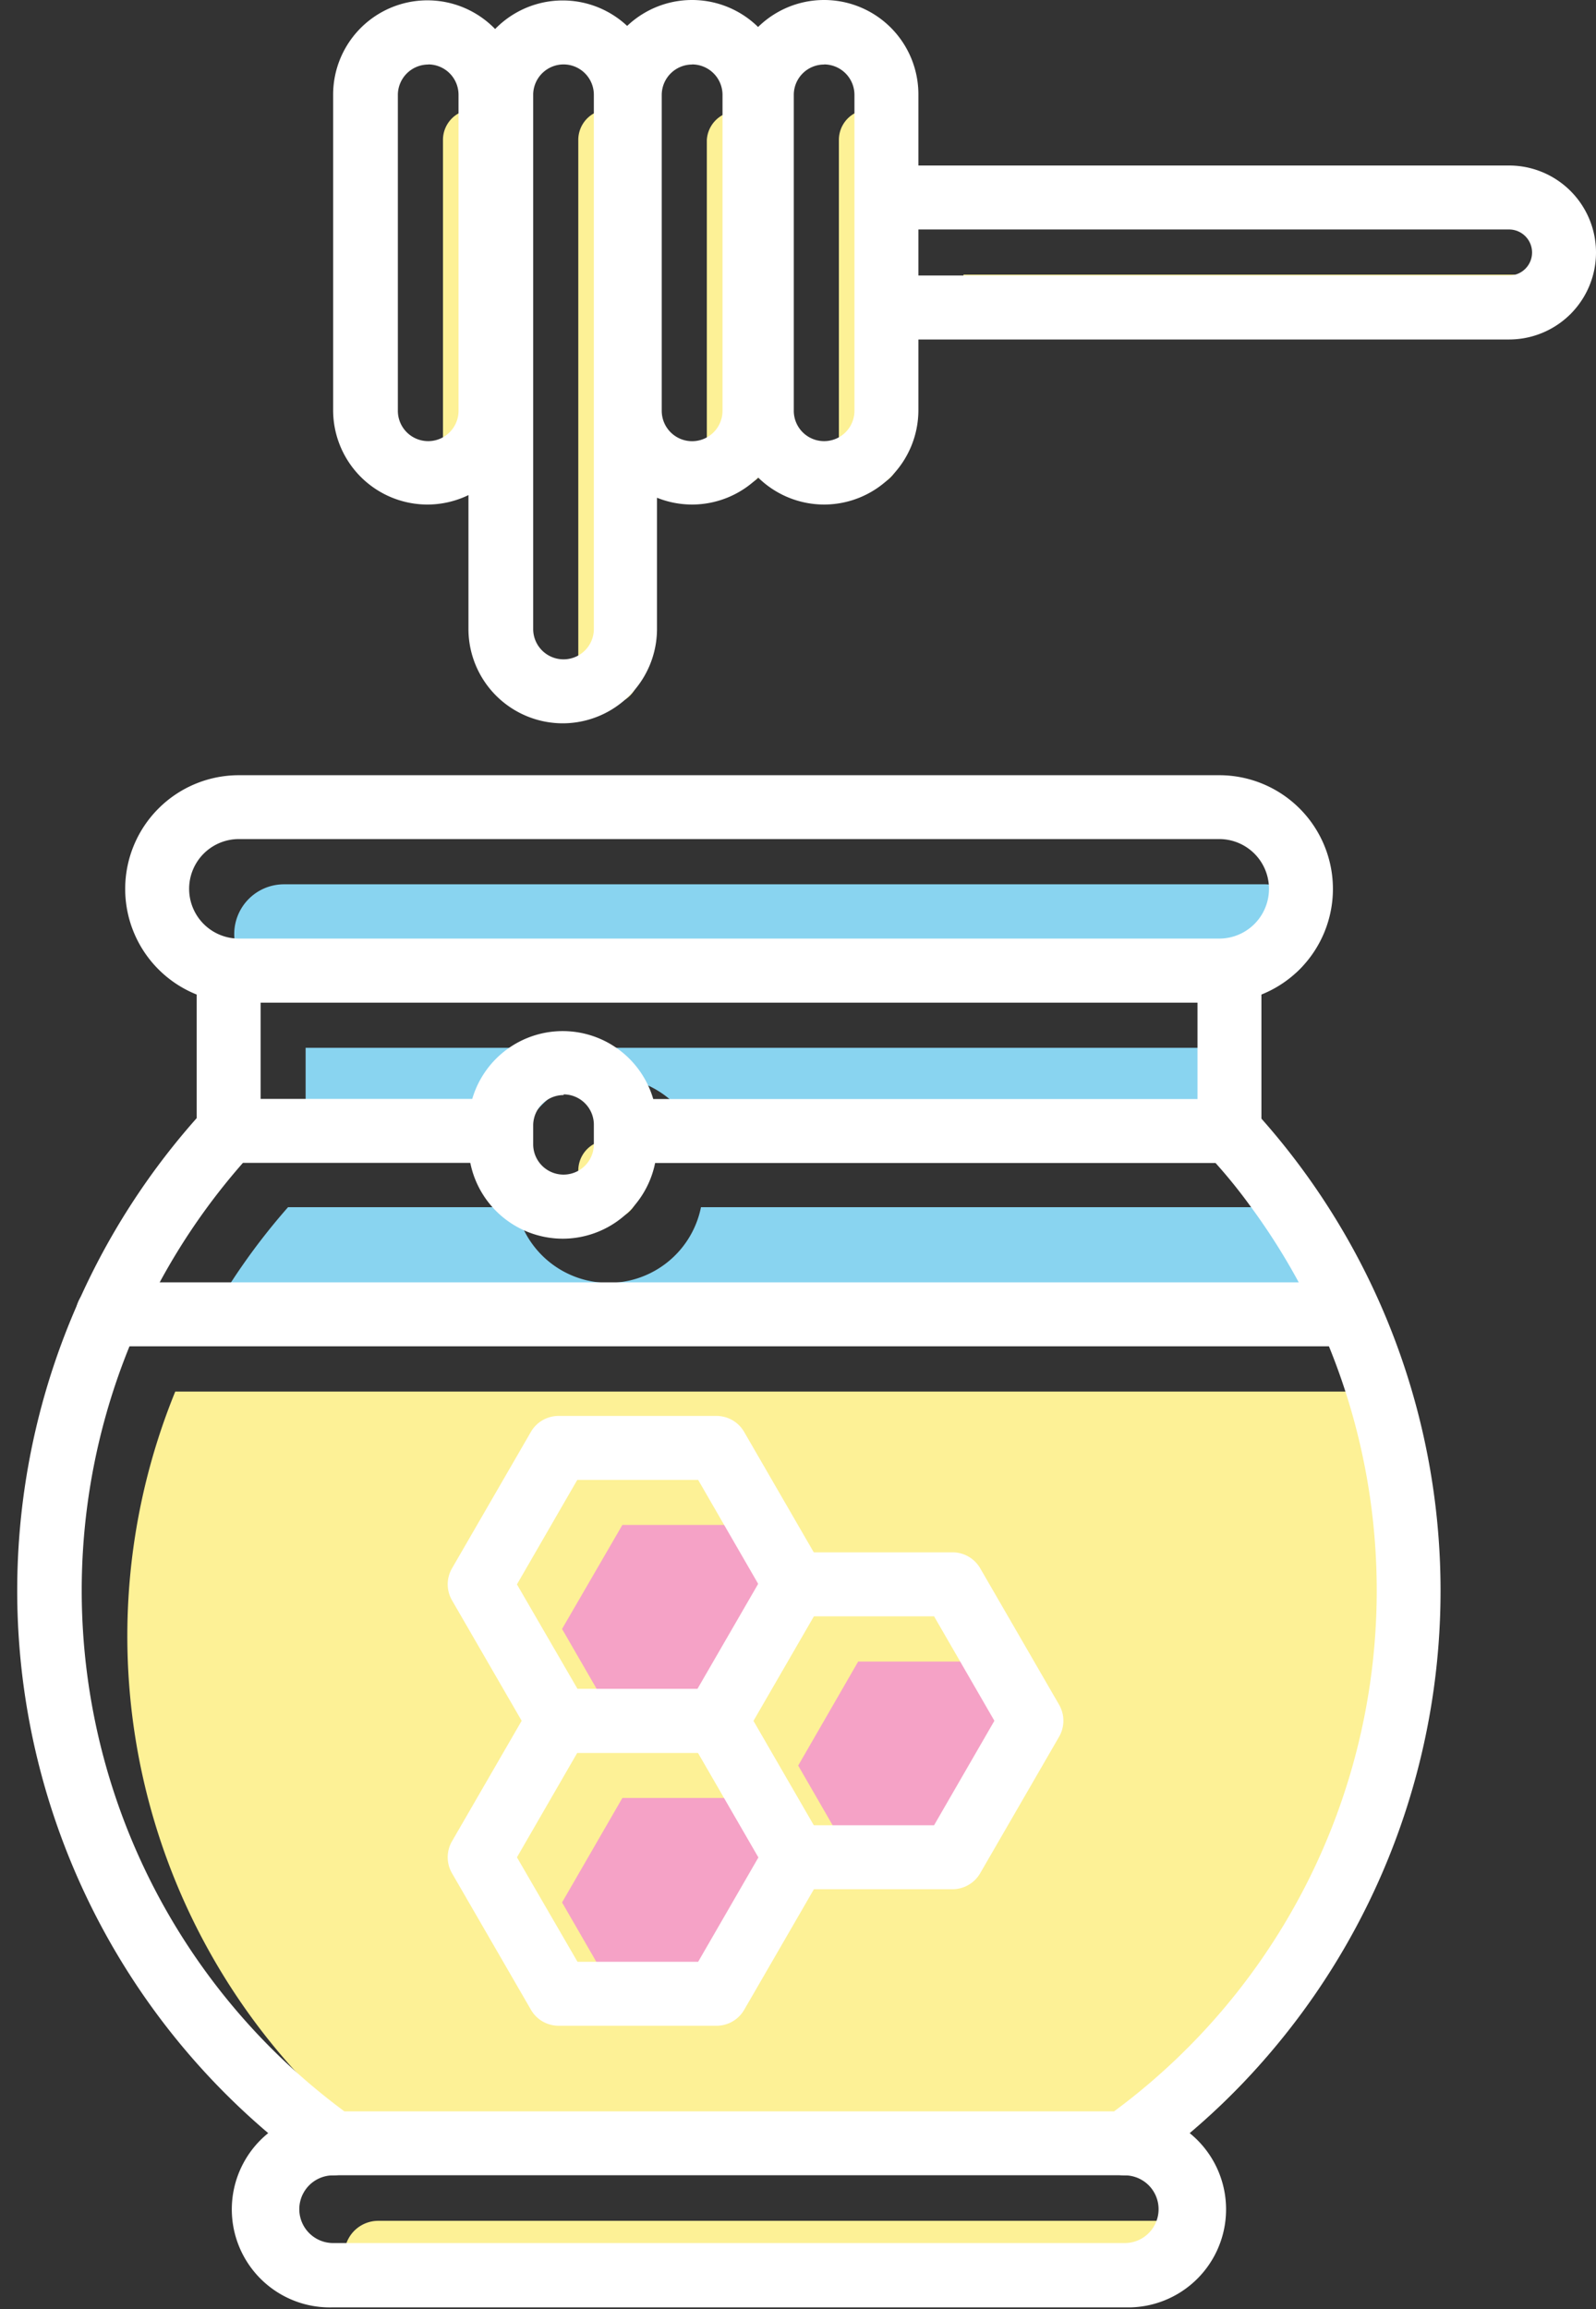 <svg xmlns="http://www.w3.org/2000/svg" viewBox="-1.542 0 141.532 204.668"><rect x="-1.542" y="0" width="141.532" height="204.668" fill="#333333" stroke="none"/><title>Depositphotos_86251460_02</title><g data-name="Layer 2"><g data-name="Layer 1"><g data-name="Layer 2"><g data-name="Vrstva 2"><path d="M108.65 92.87v8.54h-48.2a8.35 8.35 0 0 0-16 0H25.56v-8.54z" fill="#89d4f0"/><path d="M24 107h20.23a8.36 8.36 0 0 0 16.39 0h49.6a57.46 57.46 0 0 1 7.39 10.59h-101A57.47 57.47 0 0 1 24 107z" fill="#89d4f0"/><path d="M49.74 105.42v-1.67a2.69 2.69 0 1 1 5.38 0v1.67a2.69 2.69 0 1 1-5.38 0z" fill="#fdf196"/><path d="M102.22 202.84H32a3 3 0 1 1 0-6h70.2a3 3 0 0 1 0 6z" fill="#fdf196"/><path d="M101.25 191.14H33a57.38 57.38 0 0 1-19-67.8h106.28a57.38 57.38 0 0 1-19 67.8z" fill="#fdf196"/><path d="M23.64 78.38h86.94a4.41 4.41 0 0 1 0 8.82H23.64a4.41 4.41 0 0 1 0-8.82z" fill="#89d4f0"/><path d="M53.65 135.16h10.7l5.35 9.26-5.32 9.22H53.65l-5.35-9.26zm10.7 42.72h-10.7l-5.35-9.26 5.35-9.26h10.7l1.59 2.75 3.76 6.51zm21-12.1H74.6L73 163l-3.76-6.51 5.32-9.22h10.73l5.35 9.26z" fill="#f5a2c6"/><path d="M136.28 24.34a2 2 0 0 1 0 4.08H83.9v-4.08z" fill="#fdf196"/><path d="M72.85 12.4a2.69 2.69 0 0 1 5.38 0v28a2.69 2.69 0 0 1-5.38 0z" fill="#fdf196"/><path d="M61.14 12.4a2.7 2.7 0 0 1 5.39 0v28a2.69 2.69 0 0 1-5.39 0z" fill="#fdf196"/><path d="M49.74 12.4a2.69 2.69 0 0 1 5.38 0v47.35a2.69 2.69 0 1 1-5.38 0z" fill="#fdf196"/><path d="M37.74 12.4a2.69 2.69 0 0 1 5.38 0v28a2.69 2.69 0 1 1-5.38 0z" fill="#fdf196"/><path d="M98.17 192.8H28a2.83 2.83 0 0 1-1.65-.53 63.06 63.06 0 0 1-9.74-93.95 2.84 2.84 0 0 1 2.09-.92h23.1a2.83 2.83 0 0 1 0 5.67H20a57.39 57.39 0 0 0 5.2 81q1.83 1.61 3.8 3.07h68.25a57.39 57.39 0 0 0 12.07-80.26q-1.45-2-3.07-3.8H54.7a2.83 2.83 0 0 1 0-5.67h52.79a2.84 2.84 0 0 1 2.09.92 63.06 63.06 0 0 1-9.74 93.95 2.83 2.83 0 0 1-1.67.52z" fill="#fff"/><path d="M98.22 204.51H28a8.69 8.69 0 0 1-.59-17.37H28a2.83 2.83 0 0 1 0 5.67 3 3 0 1 0 0 6h70.2a3 3 0 1 0 0-6 2.83 2.83 0 0 1 0-5.67 8.69 8.69 0 1 1 .59 17.37z" fill="#fff"/><path d="M18.73 103a2.83 2.83 0 0 1-2.83-2.83V86.83a2.84 2.84 0 0 1 5.67 0v13.41a2.83 2.83 0 0 1-2.84 2.76z" fill="#fff"/><path d="M107.48 103a2.83 2.83 0 0 1-2.83-2.83V86.83a2.83 2.83 0 0 1 5.67 0v13.41a2.83 2.83 0 0 1-2.84 2.76z" fill="#fff"/><path d="M106.58 88.87H19.64a10.08 10.08 0 0 1 0-20.16h86.94a10.08 10.08 0 1 1 0 20.16zm-86.94-14.5a4.41 4.41 0 0 0 0 8.82h86.94a4.41 4.41 0 0 0 0-8.82z" fill="#fff"/><path d="M132.28 30.09H77.76a2.84 2.84 0 0 1 0-5.67h54.52a2 2 0 0 0 0-4.08H77.76a2.84 2.84 0 0 1 0-5.67h54.52a7.71 7.71 0 1 1 0 15.42z" fill="#fff"/><path d="M71.54 44.72a8.37 8.37 0 0 1-8.36-8.36v-28a8.36 8.36 0 0 1 16.72 0v28a8.37 8.37 0 0 1-8.36 8.36zm0-39a2.69 2.69 0 0 0-2.69 2.69v28a2.69 2.69 0 1 0 5.38 0v-28a2.7 2.7 0 0 0-2.69-2.7z" fill="#fff"/><path d="M59.83 44.72a8.37 8.37 0 0 1-8.36-8.36v-28a8.36 8.36 0 0 1 16.72 0v28a8.37 8.37 0 0 1-8.36 8.36zm0-39a2.7 2.7 0 0 0-2.69 2.69v28a2.69 2.69 0 1 0 5.39 0v-28a2.7 2.7 0 0 0-2.7-2.7z" fill="#fff"/><path d="M36.43 44.72A8.37 8.37 0 0 1 28 36.39v-28a8.36 8.36 0 0 1 16.72 0v28a8.37 8.37 0 0 1-8.29 8.33zm0-39a2.7 2.7 0 0 0-2.69 2.69v28a2.69 2.69 0 1 0 5.38 0v-28a2.69 2.69 0 0 0-2.68-2.7z" fill="#fff"/><path d="M48.43 64.11A8.37 8.37 0 0 1 40 55.78V8.4a8.36 8.36 0 1 1 16.72 0v47.35a8.37 8.37 0 0 1-8.29 8.36zm0-58.4a2.7 2.7 0 0 0-2.69 2.69v47.35a2.69 2.69 0 1 0 5.38 0V8.4a2.69 2.69 0 0 0-2.69-2.69z" fill="#fff"/><path d="M48.43 109.79a8.37 8.37 0 0 1-8.43-8.33v-1.71a8.36 8.36 0 0 1 16.72 0v1.67a8.37 8.37 0 0 1-8.29 8.37zm0-12.73a2.7 2.7 0 0 0-2.69 2.69v1.67a2.69 2.69 0 1 0 5.38 0v-1.67A2.69 2.69 0 0 0 48.45 97z" fill="#fff"/><path d="M62 155.36H48a2.83 2.83 0 0 1-2.46-1.42l-7-12.1a2.83 2.83 0 0 1 0-2.83l7-12.1A2.83 2.83 0 0 1 48 125.5h14a2.83 2.83 0 0 1 2.45 1.42l7 12.1a2.83 2.83 0 0 1 0 2.83l-7 12.1a2.83 2.83 0 0 1-2.45 1.41zm-12.33-5.67h10.7l5.35-9.26-5.35-9.26H49.65l-5.35 9.26z" fill="#fff"/><path d="M82.93 167.45h-14a2.83 2.83 0 0 1-2.42-1.45l-7-12.1a2.83 2.83 0 0 1 0-2.83l7-12.1a2.83 2.83 0 0 1 2.49-1.38h14a2.84 2.84 0 0 1 2.38 1.41l7 12.1a2.84 2.84 0 0 1 0 2.83l-7 12.1a2.84 2.84 0 0 1-2.45 1.42zm-12.33-5.67h10.69l5.35-9.26-5.35-9.26H70.6l-5.35 9.26z" fill="#fff"/><path d="M62 179.55H48a2.83 2.83 0 0 1-2.46-1.42l-7-12.1a2.83 2.83 0 0 1 0-2.83l7-12.1a2.83 2.83 0 0 1 2.46-1.41h14a2.83 2.83 0 0 1 2.45 1.42l7 12.1a2.83 2.83 0 0 1 0 2.83l-7 12.1a2.83 2.83 0 0 1-2.45 1.41zm-12.33-5.67h10.7l5.35-9.26-5.35-9.26H49.65l-5.35 9.26z" fill="#fff"/><path d="M118.12 119.33H8a2.83 2.83 0 1 1 0-5.67h110.1a2.83 2.83 0 1 1 0 5.67z" fill="#fff"/></g></g></g></g></svg>